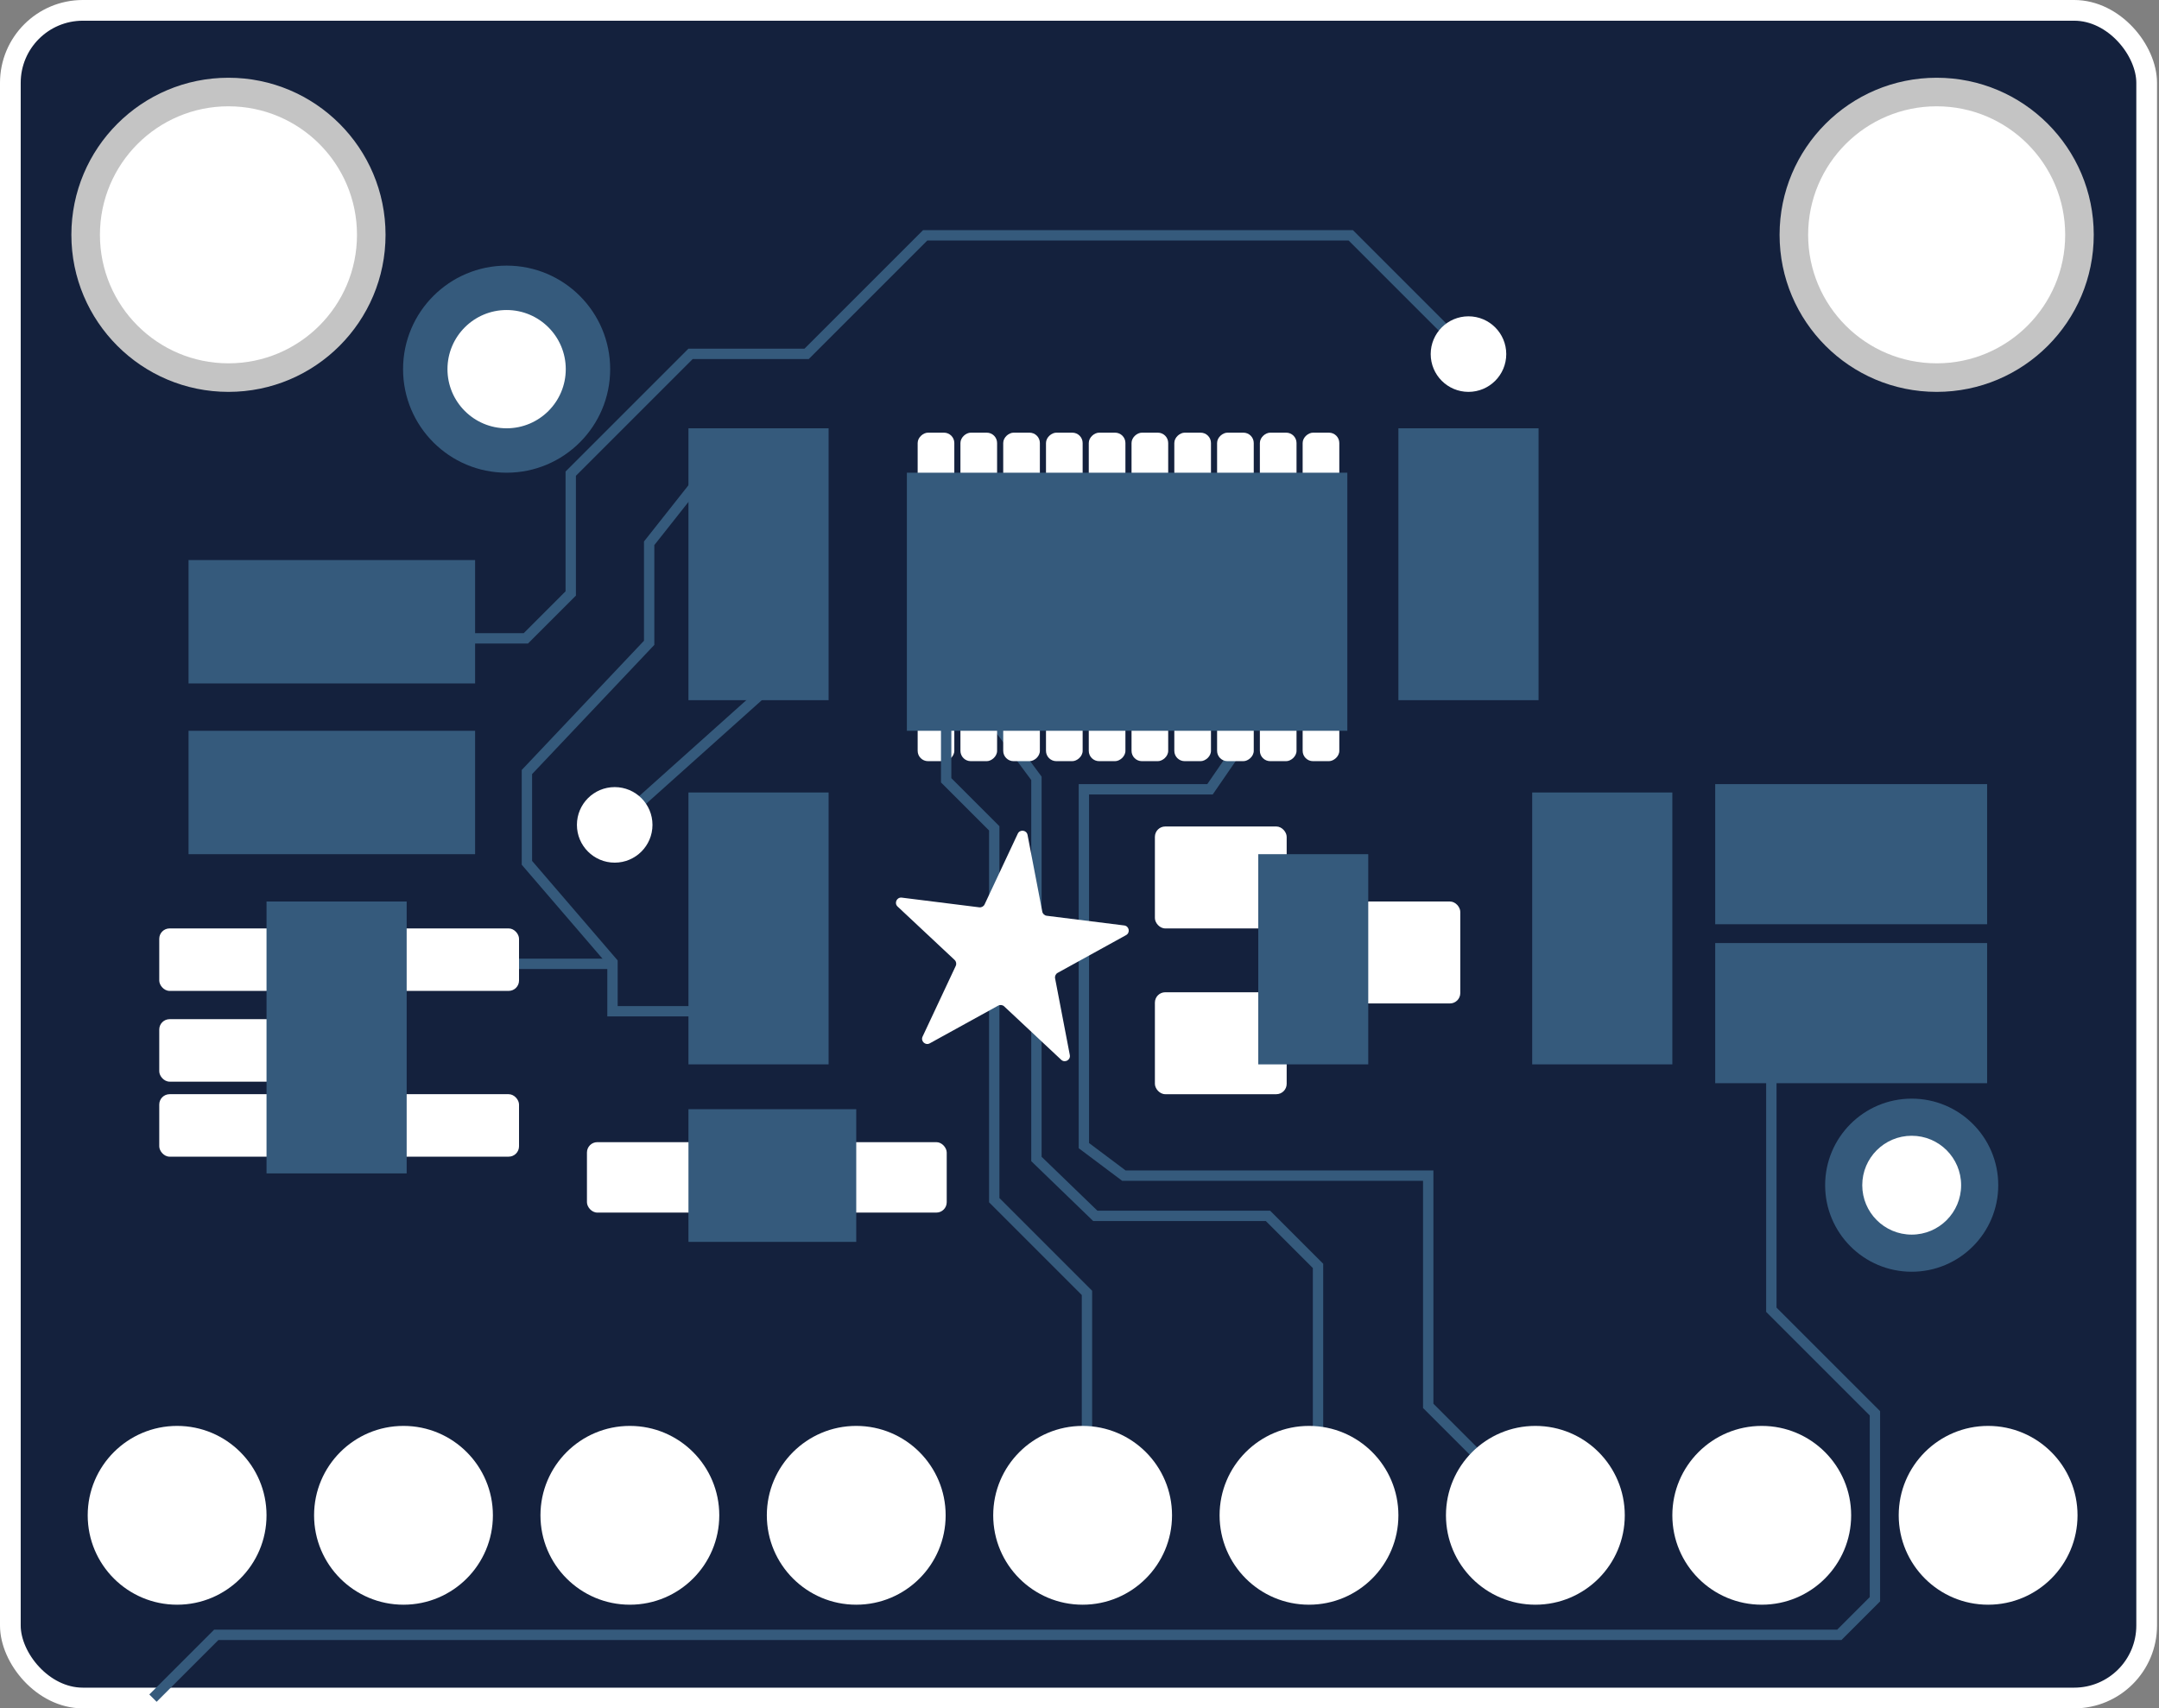 <svg width="417" height="330" viewBox="0 0 417 330" fill="none" xmlns="http://www.w3.org/2000/svg">
<rect x="0" y="0" width="417" height="330" fill="#808080" stroke="none"/>
<rect x="2" y="2" width="412.618" height="326" rx="14" fill="#14213D" stroke="white" stroke-width="4"/>
<path d="M191.465 138.599L200.181 150.348V223.875L211.552 234.866H244.904L254.569 244.53V292.854" stroke="#355A7C" stroke-width="2"/>
<circle cx="374.057" cy="45.358" r="30.34" fill="#C4C4C4"/>
<circle cx="374.057" cy="45.358" r="24.824" fill="white"/>
<circle cx="44.126" cy="45.358" r="30.34" fill="#C4C4C4"/>
<circle cx="44.126" cy="45.358" r="24.824" fill="white"/>
<circle cx="97.851" cy="71.31" r="20.001" fill="#355A7C"/>
<circle cx="97.851" cy="71.31" r="11.424" fill="white"/>
<circle cx="369.234" cy="228.94" r="16.718" fill="#355A7C"/>
<circle cx="369.234" cy="228.94" r="9.548" fill="white"/>
<rect x="30.759" y="211.363" width="69.488" height="12.067" rx="2" fill="white"/>
<rect x="113.366" y="220.628" width="69.488" height="13.604" rx="2" fill="white"/>
<rect x="30.759" y="196.872" width="27.068" height="12.067" rx="2" fill="white"/>
<rect x="132.972" y="82.733" width="27.068" height="52.52" fill="#355A7C"/>
<rect x="270.095" y="82.733" width="27.068" height="52.52" fill="#355A7C"/>
<rect x="295.936" y="153.082" width="27.068" height="52.52" fill="#355A7C"/>
<rect x="383.802" y="151.466" width="27.068" height="52.52" transform="rotate(90 383.802 151.466)" fill="#355A7C"/>
<rect x="383.802" y="182.17" width="27.068" height="52.52" transform="rotate(90 383.802 182.17)" fill="#355A7C"/>
<rect x="132.972" y="153.082" width="27.068" height="52.52" fill="#355A7C"/>
<rect x="262.386" y="174.142" width="19.661" height="19.691" rx="2" fill="white"/>
<rect x="223.063" y="159.651" width="25.452" height="19.691" rx="2" fill="white"/>
<rect x="223.063" y="191.672" width="25.452" height="19.691" rx="2" fill="white"/>
<rect x="132.972" y="214.26" width="32.407" height="25.629" fill="#355A7C"/>
<rect x="36.416" y="108.185" width="55.348" height="23.836" fill="#355A7C"/>
<rect x="36.416" y="141.164" width="55.348" height="23.836" fill="#355A7C"/>
<rect x="243.028" y="165" width="21.243" height="40.602" fill="#355A7C"/>
<path d="M136.85 90.441L125.382 104.945V124.171L101.771 149.131V166.67L118.299 185.896V195.34H136.85" stroke="#355A7C" stroke-width="2"/>
<path d="M118.634 186.184H94.392M153.65 128.08L118.634 159.441" stroke="#355A7C" stroke-width="2"/>
<rect x="30.759" y="179.342" width="69.488" height="12.067" rx="2" fill="white"/>
<rect x="51.478" y="174.142" width="27.068" height="52.52" fill="#355A7C"/>
<circle cx="118.726" cy="159.339" r="7.297" fill="white"/>
<path d="M237.959 132.747V146.28L233.706 152.467H209.345V221.297L217.079 227.097H275.854V271.565L289.581 285.292" stroke="#355A7C" stroke-width="2"/>
<rect x="177.242" y="147.032" width="63.455" height="7.079" rx="2" transform="rotate(-90 177.242 147.032)" fill="white"/>
<rect x="185.504" y="147.032" width="63.455" height="7.079" rx="2" transform="rotate(-90 185.504 147.032)" fill="white"/>
<rect x="193.766" y="147.032" width="63.455" height="7.079" rx="2" transform="rotate(-90 193.766 147.032)" fill="white"/>
<rect x="202.028" y="147.032" width="63.455" height="7.079" rx="2" transform="rotate(-90 202.028 147.032)" fill="white"/>
<rect x="210.29" y="147.032" width="63.455" height="7.079" rx="2" transform="rotate(-90 210.29 147.032)" fill="white"/>
<rect x="218.551" y="147.032" width="63.455" height="7.079" rx="2" transform="rotate(-90 218.551 147.032)" fill="white"/>
<rect x="226.813" y="147.032" width="63.455" height="7.079" rx="2" transform="rotate(-90 226.813 147.032)" fill="white"/>
<rect x="235.075" y="147.032" width="63.455" height="7.079" rx="2" transform="rotate(-90 235.075 147.032)" fill="white"/>
<rect x="243.338" y="147.032" width="63.455" height="7.079" rx="2" transform="rotate(-90 243.338 147.032)" fill="white"/>
<rect x="251.6" y="147.032" width="63.455" height="7.079" rx="2" transform="rotate(-90 251.6 147.032)" fill="white"/>
<rect x="175.159" y="91.311" width="85.072" height="49.853" fill="#355A7C"/>
<path d="M182.747 133.672V150.727L192.033 160.012V231.834L209.941 249.742V281.104" stroke="#355A7C" stroke-width="2"/>
<circle cx="34.209" cy="292.708" r="17.269" fill="white"/>
<circle cx="77.932" cy="292.708" r="17.269" fill="white"/>
<circle cx="121.656" cy="292.708" r="17.269" fill="white"/>
<circle cx="165.379" cy="292.708" r="17.269" fill="white"/>
<circle cx="209.103" cy="292.708" r="17.269" fill="white"/>
<circle cx="252.826" cy="292.708" r="17.269" fill="white"/>
<circle cx="296.549" cy="292.708" r="17.269" fill="white"/>
<circle cx="340.273" cy="292.708" r="17.269" fill="white"/>
<circle cx="383.996" cy="292.708" r="17.269" fill="white"/>
<path d="M196.578 161.04C196.989 160.163 198.282 160.325 198.465 161.276L201.31 176.091C201.392 176.516 201.738 176.841 202.168 176.895L217.137 178.767C218.098 178.887 218.344 180.167 217.495 180.635L204.285 187.919C203.905 188.128 203.704 188.557 203.786 188.983L206.63 203.798C206.813 204.749 205.672 205.378 204.965 204.716L193.955 194.403C193.639 194.107 193.168 194.048 192.789 194.257L179.578 201.54C178.73 202.008 177.779 201.117 178.19 200.24L184.596 186.583C184.78 186.19 184.691 185.724 184.375 185.428L173.365 175.115C172.658 174.453 173.212 173.273 174.173 173.393L189.142 175.265C189.572 175.319 189.987 175.09 190.171 174.698L196.578 161.04Z" fill="white"/>
<path d="M342.125 204.789V252.999L362.133 273.006V308.922L355.263 315.792H41.778L29.544 328.025" stroke="#355A7C" stroke-width="2"/>
<path d="M283.792 68.355L260.892 45.455H178.694L155.794 68.355H133.377L110.236 91.495V114.636L101.559 123.314H84.203" stroke="#355A7C" stroke-width="2"/>
<circle cx="283.629" cy="68.4" r="7.297" fill="white"/>
</svg>
